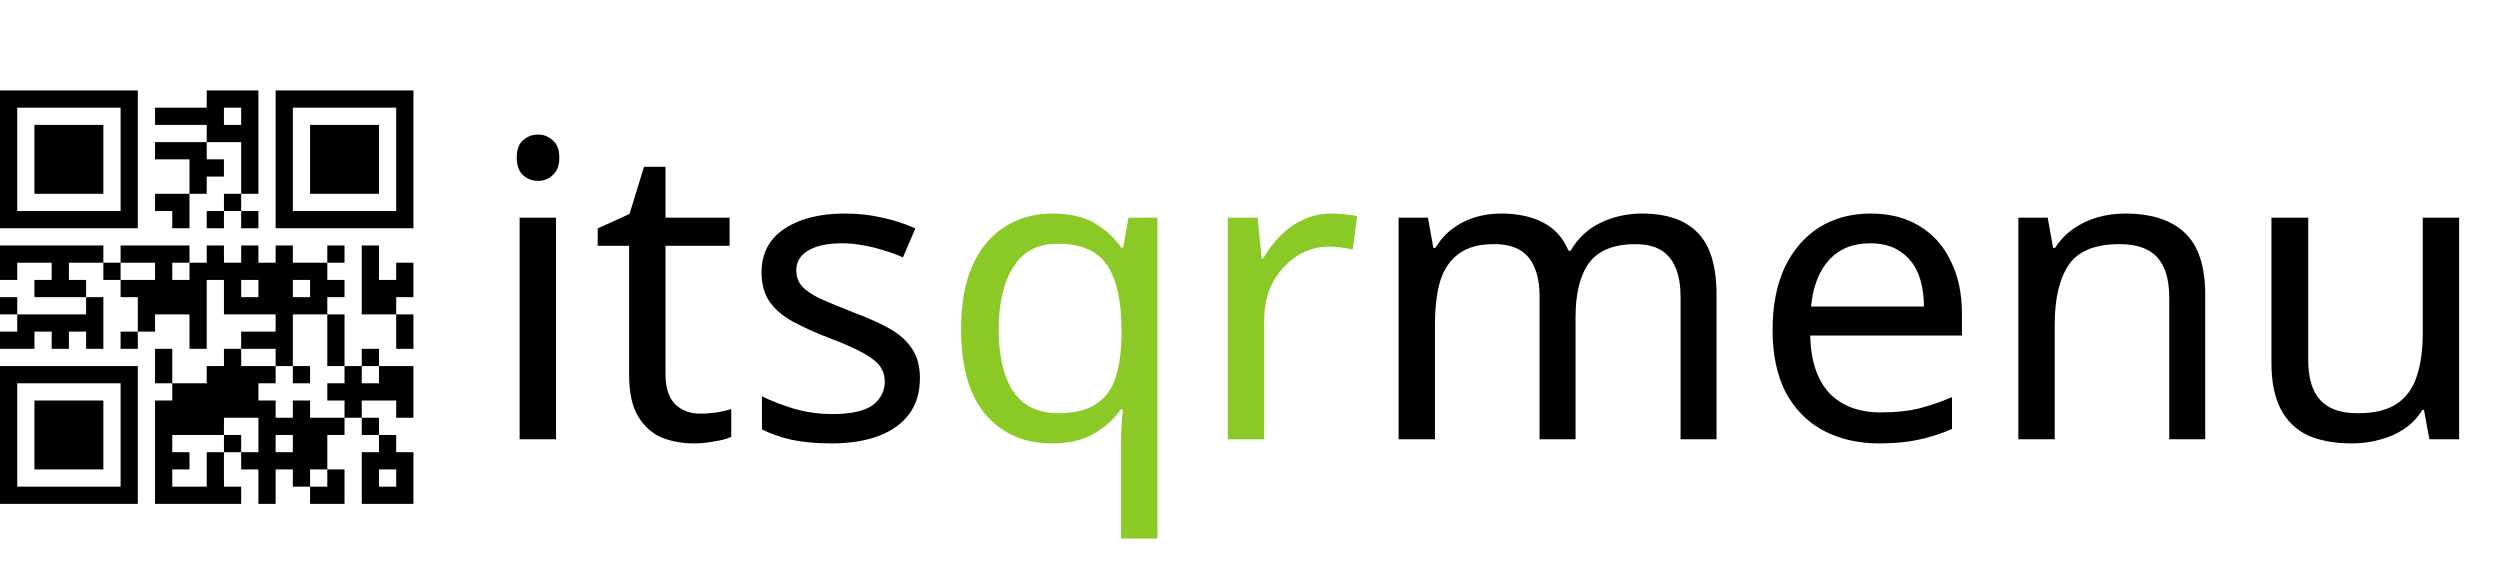 <svg width="387" height="87" viewBox="0 0 387 87" fill="none" xmlns="http://www.w3.org/2000/svg">
<path d="M56 70V78H64V70H61.333V67.333H58.667V70H56ZM61.333 72.667V75.333H58.667V72.667H61.333ZM0 78H21.333V56.667H0V78ZM2.667 59.333H18.667V75.333H2.667V59.333ZM56 67.333V64.667H58.667V67.333H56ZM5.333 62H16V72.667H5.333V62ZM26.667 54V59.333H24V54H26.667ZM32 32.667H34.667V35.333H32V32.667ZM34.667 30H37.333V32.667H34.667V30ZM37.333 35.333V32.667H40V35.333H37.333ZM37.333 30H40V14H32V16.667H24V19.333H32V22H37.333V30ZM34.667 19.333V16.667H37.333V19.333H34.667ZM16 30H5.333V19.333H16V30ZM32 30H29.333V24.667H24V22H32V24.667H34.667V27.333H32V30ZM21.333 14H0V35.333H21.333V14ZM18.667 32.667H2.667V16.667H18.667V32.667ZM26.667 32.667H24V30H29.333V35.333H26.667V32.667ZM18.667 40.667V43.333H16V40.667H18.667ZM58.667 56.667H64V64.667H61.333V62H56V64.667H53.333V62H50.667V59.333H53.333V56.667H56V59.333H58.667V56.667ZM48 62H45.333V64.667H42.667V62H40V59.333H42.667V56.667H37.333V54H34.667V56.667H32V59.333H26.667V62H24V78H37.333V75.333H34.667V70H32V75.333H26.667V72.667H29.333V70H26.667V67.333H34.667V64.667H40V70H37.333V72.667H40V78H42.667V72.667H45.333V75.333H48V72.667H50.667V67.333H53.333V64.667H48V62ZM45.333 70H42.667V67.333H45.333V70ZM61.333 54V48.667H64V54H61.333ZM37.333 67.333V70H34.667V67.333H37.333ZM50.667 75.333V72.667H53.333V78H48V75.333H50.667ZM42.667 14V35.333H64V14H42.667ZM61.333 32.667H45.333V16.667H61.333V32.667ZM58.667 30H48V19.333H58.667V30ZM61.333 40.667H64V46H61.333V48.667H56V38H58.667V43.333H61.333V40.667ZM50.667 56.667V48.667H53.333V56.667H50.667ZM16 38V40.667H10.667V43.333H13.333V46H5.333V43.333H8V40.667H2.667V43.333H0V38H16ZM13.333 48.667V46H16V54H13.333V51.333H10.667V54H8V51.333H5.333V54H0V51.333H2.667V48.667H13.333ZM2.667 46V48.667H0V46H2.667ZM53.333 40.667H50.667V38H53.333V40.667ZM18.667 51.333H21.333V54H18.667V51.333ZM58.667 56.667H56V54H58.667V56.667ZM45.333 59.333V56.667H48V59.333H45.333ZM42.667 56.667H45.333V48.667H50.667V46H53.333V43.333H50.667V40.667H45.333V38H42.667V40.667H40V38H37.333V40.667H34.667V38H32V40.667H29.333V43.333H26.667V40.667H29.333V38H18.667V40.667H24V43.333H18.667V46H21.333V51.333H24V48.667H29.333V54H32V43.333H34.667V48.667H42.667V51.333H37.333V54H42.667V56.667ZM45.333 43.333H48V46H45.333V43.333ZM40 46H37.333V43.333H40V46Z" fill="black"/>
<path d="M86.072 33.696V68H80.44V33.696H86.072ZM83.32 20.832C84.173 20.832 84.92 21.131 85.56 21.728C86.243 22.283 86.584 23.179 86.584 24.416C86.584 25.611 86.243 26.507 85.56 27.104C84.92 27.701 84.173 28 83.32 28C82.381 28 81.592 27.701 80.952 27.104C80.312 26.507 79.992 25.611 79.992 24.416C79.992 23.179 80.312 22.283 80.952 21.728C81.592 21.131 82.381 20.832 83.32 20.832ZM108.396 64.032C109.249 64.032 110.124 63.968 111.02 63.84C111.916 63.669 112.641 63.499 113.196 63.328V67.616C112.599 67.915 111.745 68.149 110.636 68.32C109.527 68.533 108.46 68.64 107.436 68.64C105.644 68.64 103.98 68.341 102.444 67.744C100.951 67.104 99.735 66.016 98.796 64.48C97.857 62.944 97.388 60.789 97.388 58.016V38.048H92.524V35.36L97.452 33.12L99.692 25.824H103.02V33.696H112.94V38.048H103.02V57.888C103.02 59.979 103.511 61.536 104.492 62.56C105.516 63.541 106.817 64.032 108.396 64.032ZM142.401 58.528C142.401 60.747 141.846 62.603 140.737 64.096C139.628 65.589 138.049 66.72 136.001 67.488C133.953 68.256 131.521 68.64 128.705 68.64C126.316 68.64 124.246 68.448 122.497 68.064C120.79 67.68 119.276 67.147 117.953 66.464V61.344C119.318 62.027 120.961 62.667 122.881 63.264C124.844 63.819 126.828 64.096 128.833 64.096C131.692 64.096 133.761 63.648 135.041 62.752C136.321 61.813 136.961 60.576 136.961 59.04C136.961 58.187 136.726 57.419 136.257 56.736C135.788 56.053 134.934 55.371 133.697 54.688C132.502 54.005 130.774 53.237 128.513 52.384C126.294 51.531 124.396 50.677 122.817 49.824C121.238 48.971 120.022 47.947 119.169 46.752C118.316 45.557 117.889 44.021 117.889 42.144C117.889 39.243 119.062 37.003 121.409 35.424C123.798 33.845 126.913 33.056 130.753 33.056C132.844 33.056 134.785 33.269 136.577 33.696C138.412 34.08 140.118 34.635 141.697 35.36L139.777 39.84C138.838 39.413 137.836 39.051 136.769 38.752C135.745 38.411 134.7 38.155 133.633 37.984C132.566 37.771 131.478 37.664 130.369 37.664C128.065 37.664 126.294 38.048 125.057 38.816C123.862 39.541 123.265 40.544 123.265 41.824C123.265 42.763 123.542 43.573 124.097 44.256C124.652 44.896 125.569 45.536 126.849 46.176C128.172 46.773 129.921 47.499 132.097 48.352C134.273 49.163 136.129 49.995 137.665 50.848C139.201 51.701 140.374 52.747 141.185 53.984C141.996 55.179 142.401 56.693 142.401 58.528ZM254.135 33.056C258.017 33.056 260.919 34.059 262.839 36.064C264.759 38.027 265.719 41.227 265.719 45.664V68H260.151V45.92C260.151 43.232 259.575 41.205 258.423 39.84C257.313 38.475 255.564 37.792 253.175 37.792C249.847 37.792 247.457 38.752 246.007 40.672C244.599 42.592 243.895 45.387 243.895 49.056V68H238.327V45.92C238.327 44.128 238.071 42.635 237.559 41.44C237.047 40.203 236.279 39.285 235.255 38.688C234.231 38.091 232.908 37.792 231.287 37.792C228.983 37.792 227.169 38.283 225.847 39.264C224.524 40.203 223.564 41.589 222.967 43.424C222.412 45.259 222.135 47.52 222.135 50.208V68H216.503V33.696H221.047L221.879 38.368H222.199C222.924 37.173 223.799 36.192 224.823 35.424C225.889 34.613 227.063 34.016 228.343 33.632C229.623 33.248 230.945 33.056 232.311 33.056C234.956 33.056 237.153 33.525 238.903 34.464C240.695 35.403 241.996 36.853 242.807 38.816H243.127C244.279 36.853 245.836 35.403 247.799 34.464C249.804 33.525 251.916 33.056 254.135 33.056ZM289.563 33.056C292.507 33.056 295.024 33.696 297.115 34.976C299.248 36.256 300.87 38.069 301.979 40.416C303.131 42.72 303.707 45.429 303.707 48.544V51.936H280.219C280.304 55.819 281.286 58.784 283.163 60.832C285.083 62.837 287.75 63.84 291.163 63.84C293.339 63.84 295.259 63.648 296.923 63.264C298.63 62.837 300.379 62.24 302.171 61.472V66.4C300.422 67.168 298.694 67.723 296.987 68.064C295.28 68.448 293.254 68.64 290.907 68.64C287.664 68.64 284.784 67.979 282.267 66.656C279.792 65.333 277.851 63.371 276.443 60.768C275.078 58.123 274.395 54.901 274.395 51.104C274.395 47.349 275.014 44.128 276.251 41.44C277.531 38.752 279.302 36.683 281.563 35.232C283.867 33.781 286.534 33.056 289.563 33.056ZM289.499 37.664C286.811 37.664 284.678 38.539 283.099 40.288C281.563 41.995 280.646 44.384 280.347 47.456H297.819C297.819 45.493 297.52 43.787 296.923 42.336C296.326 40.885 295.408 39.755 294.171 38.944C292.976 38.091 291.419 37.664 289.499 37.664ZM328.952 33.056C333.048 33.056 336.141 34.059 338.232 36.064C340.323 38.027 341.368 41.227 341.368 45.664V68H335.8V46.048C335.8 43.275 335.181 41.205 333.944 39.84C332.707 38.475 330.765 37.792 328.12 37.792C324.323 37.792 321.699 38.859 320.248 40.992C318.797 43.125 318.072 46.197 318.072 50.208V68H312.44V33.696H316.984L317.816 38.368H318.136C318.904 37.173 319.843 36.192 320.952 35.424C322.104 34.613 323.363 34.016 324.728 33.632C326.093 33.248 327.501 33.056 328.952 33.056ZM380.675 33.696V68H376.067L375.235 63.456H374.979C374.253 64.651 373.315 65.632 372.163 66.4C371.011 67.168 369.752 67.723 368.387 68.064C367.021 68.448 365.592 68.64 364.099 68.64C361.368 68.64 359.064 68.213 357.187 67.36C355.352 66.464 353.965 65.099 353.027 63.264C352.088 61.429 351.619 59.061 351.619 56.16V33.696H357.315V55.776C357.315 58.507 357.933 60.555 359.171 61.92C360.408 63.285 362.328 63.968 364.931 63.968C367.491 63.968 369.496 63.499 370.947 62.56C372.44 61.579 373.485 60.171 374.083 58.336C374.723 56.459 375.043 54.197 375.043 51.552V33.696H380.675Z" fill="black"/>
<path d="M173.538 68.704C173.538 67.936 173.559 67.04 173.602 66.016C173.645 64.992 173.73 64.117 173.858 63.392H173.474C172.493 64.843 171.127 66.08 169.378 67.104C167.671 68.128 165.453 68.64 162.722 68.64C158.583 68.64 155.213 67.168 152.61 64.224C150.05 61.237 148.77 56.8 148.77 50.912C148.77 46.987 149.367 43.701 150.562 41.056C151.757 38.411 153.421 36.427 155.554 35.104C157.687 33.739 160.141 33.056 162.914 33.056C165.602 33.056 167.799 33.568 169.506 34.592C171.213 35.616 172.578 36.875 173.602 38.368H173.858L174.69 33.696H179.17V83.36H173.538V68.704ZM163.81 63.968C166.157 63.968 168.034 63.541 169.442 62.688C170.893 61.835 171.938 60.533 172.578 58.784C173.218 56.992 173.559 54.773 173.602 52.128V50.976C173.602 46.624 172.877 43.339 171.426 41.12C169.975 38.859 167.394 37.728 163.682 37.728C160.61 37.728 158.327 38.944 156.834 41.376C155.341 43.765 154.594 46.987 154.594 51.04C154.594 55.093 155.341 58.272 156.834 60.576C158.37 62.837 160.695 63.968 163.81 63.968ZM206.065 33.056C206.705 33.056 207.388 33.099 208.113 33.184C208.881 33.227 209.542 33.312 210.097 33.44L209.393 38.624C208.838 38.496 208.22 38.389 207.537 38.304C206.897 38.219 206.278 38.176 205.681 38.176C204.358 38.176 203.1 38.453 201.905 39.008C200.71 39.563 199.644 40.352 198.705 41.376C197.766 42.357 197.02 43.552 196.465 44.96C195.953 46.368 195.697 47.947 195.697 49.696V68H190.065V33.696H194.673L195.313 39.968H195.569C196.294 38.688 197.169 37.536 198.193 36.512C199.217 35.445 200.39 34.613 201.713 34.016C203.036 33.376 204.486 33.056 206.065 33.056Z" fill="#8AC926"/>
</svg>
